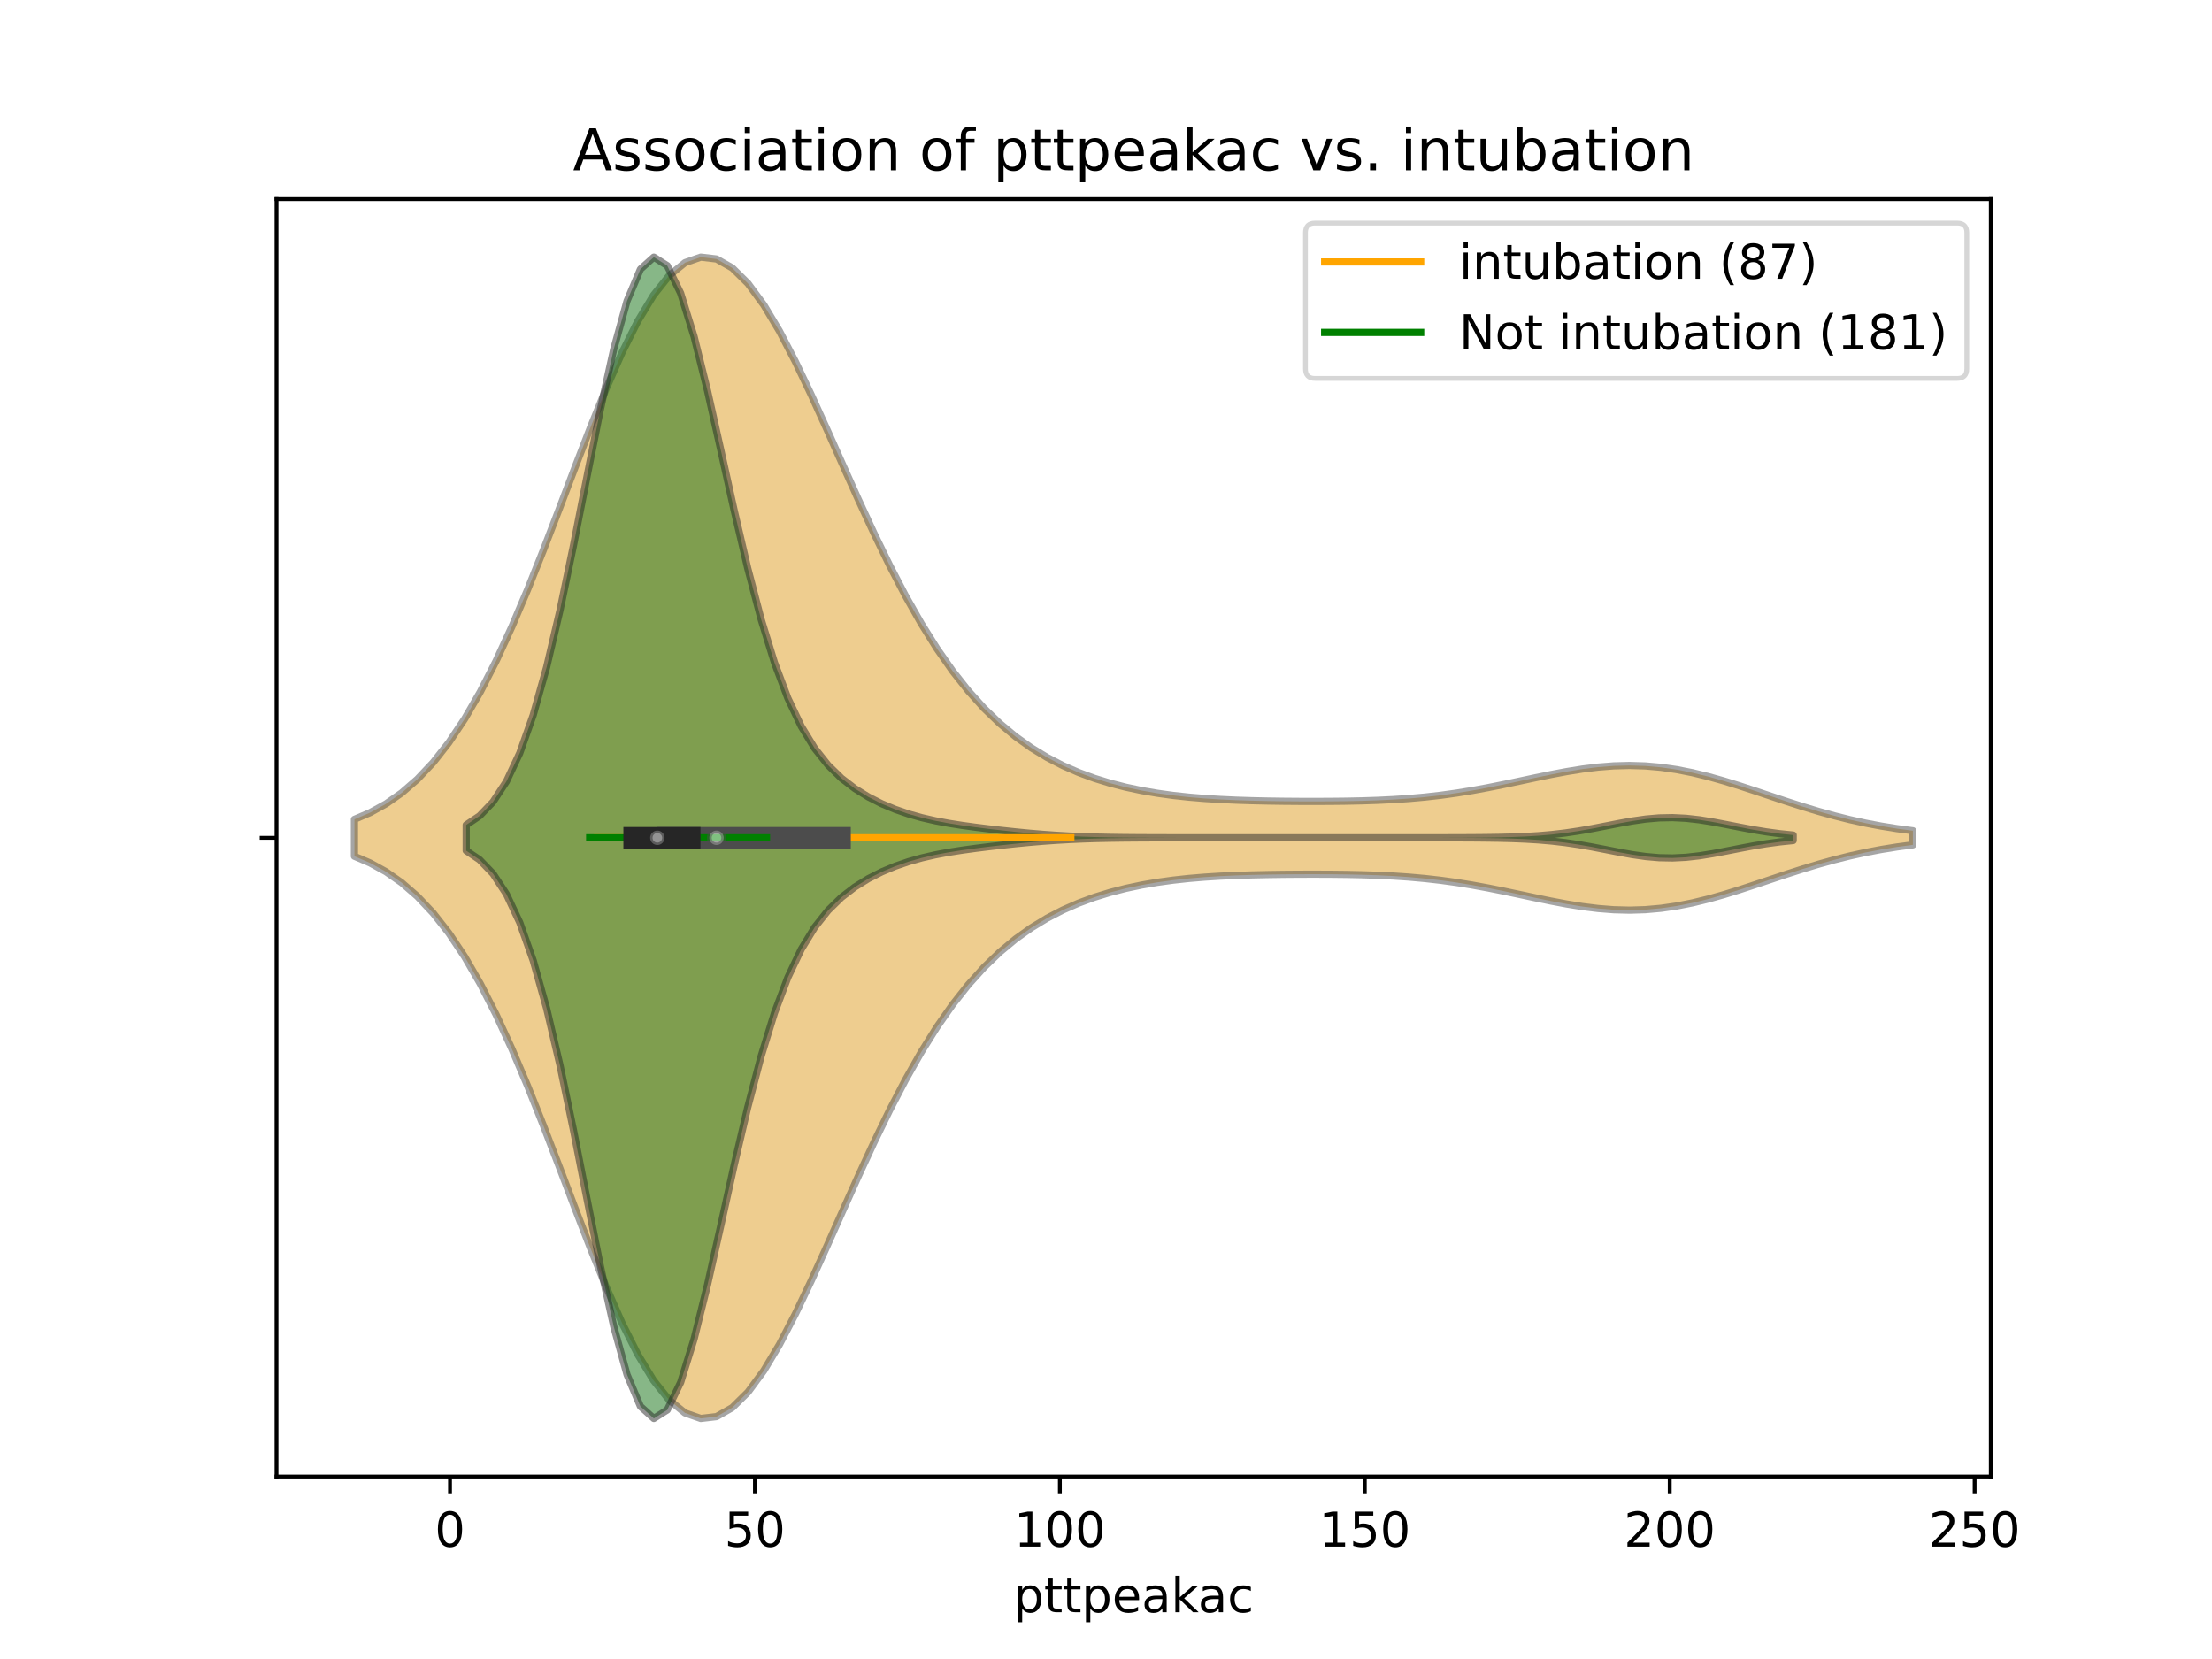 <?xml version="1.0" encoding="utf-8" standalone="no"?>
<!DOCTYPE svg PUBLIC "-//W3C//DTD SVG 1.1//EN"
  "http://www.w3.org/Graphics/SVG/1.1/DTD/svg11.dtd">
<!-- Created with matplotlib (https://matplotlib.org/) -->
<svg height="345.6pt" version="1.1" viewBox="0 0 460.8 345.6" width="460.8pt" xmlns="http://www.w3.org/2000/svg" xmlns:xlink="http://www.w3.org/1999/xlink">
 <defs>
  <style type="text/css">
*{stroke-linecap:butt;stroke-linejoin:round;}
  </style>
 </defs>
 <g id="figure_1">
  <g id="patch_1">
   <path d="M 0 345.6 
L 460.8 345.6 
L 460.8 0 
L 0 0 
z
" style="fill:#ffffff;"/>
  </g>
  <g id="axes_1">
   <g id="patch_2">
    <path d="M 57.6 307.584 
L 414.72 307.584 
L 414.72 41.472 
L 57.6 41.472 
z
" style="fill:#ffffff;"/>
   </g>
   <g id="PolyCollection_1">
    <defs>
     <path d="M 73.833 -167.226 
L 73.833 -174.918 
L 77.112 -176.323 
L 80.391 -178.133 
L 83.671 -180.424 
L 86.95 -183.273 
L 90.229 -186.752 
L 93.509 -190.923 
L 96.788 -195.832 
L 100.067 -201.498 
L 103.347 -207.913 
L 106.626 -215.029 
L 109.905 -222.759 
L 113.185 -230.972 
L 116.464 -239.495 
L 119.743 -248.119 
L 123.023 -256.607 
L 126.302 -264.703 
L 129.581 -272.148 
L 132.861 -278.691 
L 136.14 -284.109 
L 139.42 -288.218 
L 142.699 -290.884 
L 145.978 -292.032 
L 149.258 -291.65 
L 152.537 -289.788 
L 155.816 -286.552 
L 159.096 -282.1 
L 162.375 -276.623 
L 165.654 -270.339 
L 168.934 -263.479 
L 172.213 -256.267 
L 175.492 -248.918 
L 178.772 -241.622 
L 182.051 -234.544 
L 185.33 -227.811 
L 188.61 -221.522 
L 191.889 -215.741 
L 195.168 -210.501 
L 198.448 -205.812 
L 201.727 -201.664 
L 205.006 -198.03 
L 208.286 -194.872 
L 211.565 -192.146 
L 214.844 -189.809 
L 218.124 -187.813 
L 221.403 -186.116 
L 224.682 -184.68 
L 227.962 -183.469 
L 231.241 -182.455 
L 234.52 -181.612 
L 237.8 -180.917 
L 241.079 -180.352 
L 244.358 -179.899 
L 247.638 -179.543 
L 250.917 -179.269 
L 254.196 -179.063 
L 257.476 -178.913 
L 260.755 -178.806 
L 264.034 -178.734 
L 267.314 -178.687 
L 270.593 -178.661 
L 273.872 -178.654 
L 277.152 -178.666 
L 280.431 -178.702 
L 283.71 -178.77 
L 286.99 -178.878 
L 290.269 -179.038 
L 293.548 -179.26 
L 296.828 -179.554 
L 300.107 -179.926 
L 303.386 -180.38 
L 306.666 -180.913 
L 309.945 -181.516 
L 313.224 -182.173 
L 316.504 -182.865 
L 319.783 -183.565 
L 323.062 -184.241 
L 326.342 -184.861 
L 329.621 -185.39 
L 332.9 -185.797 
L 336.18 -186.055 
L 339.459 -186.141 
L 342.739 -186.042 
L 346.018 -185.753 
L 349.297 -185.277 
L 352.577 -184.629 
L 355.856 -183.829 
L 359.135 -182.905 
L 362.415 -181.888 
L 365.694 -180.813 
L 368.973 -179.714 
L 372.253 -178.624 
L 375.532 -177.572 
L 378.811 -176.58 
L 382.091 -175.668 
L 385.37 -174.847 
L 388.649 -174.125 
L 391.929 -173.502 
L 395.208 -172.976 
L 398.487 -172.54 
L 398.487 -169.604 
L 398.487 -169.604 
L 395.208 -169.168 
L 391.929 -168.642 
L 388.649 -168.019 
L 385.37 -167.297 
L 382.091 -166.476 
L 378.811 -165.564 
L 375.532 -164.572 
L 372.253 -163.52 
L 368.973 -162.43 
L 365.694 -161.331 
L 362.415 -160.256 
L 359.135 -159.239 
L 355.856 -158.315 
L 352.577 -157.515 
L 349.297 -156.867 
L 346.018 -156.391 
L 342.739 -156.102 
L 339.459 -156.003 
L 336.18 -156.089 
L 332.9 -156.347 
L 329.621 -156.754 
L 326.342 -157.283 
L 323.062 -157.903 
L 319.783 -158.579 
L 316.504 -159.279 
L 313.224 -159.971 
L 309.945 -160.628 
L 306.666 -161.231 
L 303.386 -161.764 
L 300.107 -162.218 
L 296.828 -162.59 
L 293.548 -162.884 
L 290.269 -163.106 
L 286.99 -163.266 
L 283.71 -163.374 
L 280.431 -163.442 
L 277.152 -163.478 
L 273.872 -163.49 
L 270.593 -163.483 
L 267.314 -163.457 
L 264.034 -163.41 
L 260.755 -163.338 
L 257.476 -163.231 
L 254.196 -163.081 
L 250.917 -162.875 
L 247.638 -162.601 
L 244.358 -162.245 
L 241.079 -161.792 
L 237.8 -161.227 
L 234.52 -160.532 
L 231.241 -159.689 
L 227.962 -158.675 
L 224.682 -157.464 
L 221.403 -156.028 
L 218.124 -154.331 
L 214.844 -152.335 
L 211.565 -149.998 
L 208.286 -147.272 
L 205.006 -144.114 
L 201.727 -140.48 
L 198.448 -136.332 
L 195.168 -131.643 
L 191.889 -126.403 
L 188.61 -120.622 
L 185.33 -114.333 
L 182.051 -107.6 
L 178.772 -100.522 
L 175.492 -93.226 
L 172.213 -85.877 
L 168.934 -78.665 
L 165.654 -71.805 
L 162.375 -65.521 
L 159.096 -60.044 
L 155.816 -55.592 
L 152.537 -52.356 
L 149.258 -50.494 
L 145.978 -50.112 
L 142.699 -51.26 
L 139.42 -53.926 
L 136.14 -58.035 
L 132.861 -63.453 
L 129.581 -69.996 
L 126.302 -77.441 
L 123.023 -85.537 
L 119.743 -94.025 
L 116.464 -102.649 
L 113.185 -111.172 
L 109.905 -119.385 
L 106.626 -127.115 
L 103.347 -134.231 
L 100.067 -140.646 
L 96.788 -146.312 
L 93.509 -151.221 
L 90.229 -155.392 
L 86.95 -158.871 
L 83.671 -161.72 
L 80.391 -164.011 
L 77.112 -165.821 
L 73.833 -167.226 
z
" id="m6451d2b47d" style="stroke:#4c4c4c;stroke-opacity:0.5;stroke-width:1.5;"/>
    </defs>
    <g clip-path="url(#p808a0312ac)">
     <use style="fill:#df9c20;fill-opacity:0.5;stroke:#4c4c4c;stroke-opacity:0.5;stroke-width:1.5;" x="0" xlink:href="#m6451d2b47d" y="345.6"/>
    </g>
   </g>
   <g id="PolyCollection_2">
    <defs>
     <path d="M 97.115 -168.393 
L 97.115 -173.751 
L 99.907 -175.64 
L 102.699 -178.544 
L 105.492 -182.801 
L 108.284 -188.744 
L 111.076 -196.64 
L 113.869 -206.6 
L 116.661 -218.502 
L 119.453 -231.929 
L 122.246 -246.148 
L 125.038 -260.156 
L 127.83 -272.794 
L 130.623 -282.907 
L 133.415 -289.525 
L 136.207 -292.032 
L 138.999 -290.261 
L 141.792 -284.519 
L 144.584 -275.519 
L 147.376 -264.246 
L 150.169 -251.791 
L 152.961 -239.182 
L 155.753 -227.263 
L 158.546 -216.618 
L 161.338 -207.557 
L 164.13 -200.146 
L 166.923 -194.271 
L 169.715 -189.709 
L 172.507 -186.193 
L 175.3 -183.467 
L 178.092 -181.319 
L 180.884 -179.588 
L 183.676 -178.171 
L 186.469 -177.002 
L 189.261 -176.04 
L 192.053 -175.254 
L 194.846 -174.615 
L 197.638 -174.092 
L 200.43 -173.653 
L 203.223 -173.27 
L 206.015 -172.924 
L 208.807 -172.602 
L 211.6 -172.304 
L 214.392 -172.033 
L 217.184 -171.796 
L 219.977 -171.596 
L 222.769 -171.436 
L 225.561 -171.314 
L 228.353 -171.226 
L 231.146 -171.166 
L 233.938 -171.126 
L 236.73 -171.102 
L 239.523 -171.088 
L 242.315 -171.08 
L 245.107 -171.076 
L 247.9 -171.074 
L 250.692 -171.073 
L 253.484 -171.072 
L 256.277 -171.072 
L 259.069 -171.072 
L 261.861 -171.072 
L 264.653 -171.072 
L 267.446 -171.072 
L 270.238 -171.072 
L 273.03 -171.072 
L 275.823 -171.072 
L 278.615 -171.072 
L 281.407 -171.072 
L 284.2 -171.072 
L 286.992 -171.072 
L 289.784 -171.072 
L 292.577 -171.072 
L 295.369 -171.073 
L 298.161 -171.074 
L 300.954 -171.077 
L 303.746 -171.084 
L 306.538 -171.096 
L 309.33 -171.12 
L 312.123 -171.161 
L 314.915 -171.231 
L 317.707 -171.343 
L 320.5 -171.512 
L 323.292 -171.753 
L 326.084 -172.079 
L 328.877 -172.492 
L 331.669 -172.982 
L 334.461 -173.522 
L 337.254 -174.071 
L 340.046 -174.574 
L 342.838 -174.973 
L 345.63 -175.218 
L 348.423 -175.274 
L 351.215 -175.136 
L 354.007 -174.821 
L 356.8 -174.371 
L 359.592 -173.841 
L 362.384 -173.29 
L 365.177 -172.766 
L 367.969 -172.307 
L 370.761 -171.93 
L 373.554 -171.641 
L 373.554 -170.503 
L 373.554 -170.503 
L 370.761 -170.214 
L 367.969 -169.837 
L 365.177 -169.378 
L 362.384 -168.854 
L 359.592 -168.303 
L 356.8 -167.773 
L 354.007 -167.323 
L 351.215 -167.008 
L 348.423 -166.87 
L 345.63 -166.926 
L 342.838 -167.171 
L 340.046 -167.57 
L 337.254 -168.073 
L 334.461 -168.622 
L 331.669 -169.162 
L 328.877 -169.652 
L 326.084 -170.065 
L 323.292 -170.391 
L 320.5 -170.632 
L 317.707 -170.801 
L 314.915 -170.913 
L 312.123 -170.983 
L 309.33 -171.024 
L 306.538 -171.048 
L 303.746 -171.06 
L 300.954 -171.067 
L 298.161 -171.07 
L 295.369 -171.071 
L 292.577 -171.072 
L 289.784 -171.072 
L 286.992 -171.072 
L 284.2 -171.072 
L 281.407 -171.072 
L 278.615 -171.072 
L 275.823 -171.072 
L 273.03 -171.072 
L 270.238 -171.072 
L 267.446 -171.072 
L 264.653 -171.072 
L 261.861 -171.072 
L 259.069 -171.072 
L 256.277 -171.072 
L 253.484 -171.072 
L 250.692 -171.071 
L 247.9 -171.07 
L 245.107 -171.068 
L 242.315 -171.064 
L 239.523 -171.056 
L 236.73 -171.042 
L 233.938 -171.018 
L 231.146 -170.978 
L 228.353 -170.918 
L 225.561 -170.83 
L 222.769 -170.708 
L 219.977 -170.548 
L 217.184 -170.348 
L 214.392 -170.111 
L 211.6 -169.84 
L 208.807 -169.542 
L 206.015 -169.22 
L 203.223 -168.874 
L 200.43 -168.491 
L 197.638 -168.052 
L 194.846 -167.529 
L 192.053 -166.89 
L 189.261 -166.104 
L 186.469 -165.142 
L 183.676 -163.973 
L 180.884 -162.556 
L 178.092 -160.825 
L 175.3 -158.677 
L 172.507 -155.951 
L 169.715 -152.435 
L 166.923 -147.873 
L 164.13 -141.998 
L 161.338 -134.587 
L 158.546 -125.526 
L 155.753 -114.881 
L 152.961 -102.962 
L 150.169 -90.353 
L 147.376 -77.898 
L 144.584 -66.625 
L 141.792 -57.625 
L 138.999 -51.883 
L 136.207 -50.112 
L 133.415 -52.619 
L 130.623 -59.237 
L 127.83 -69.35 
L 125.038 -81.988 
L 122.246 -95.996 
L 119.453 -110.215 
L 116.661 -123.642 
L 113.869 -135.544 
L 111.076 -145.504 
L 108.284 -153.4 
L 105.492 -159.343 
L 102.699 -163.6 
L 99.907 -166.504 
L 97.115 -168.393 
z
" id="mb7825c5e3d" style="stroke:#262626;stroke-opacity:0.5;stroke-width:1.5;"/>
    </defs>
    <g clip-path="url(#p808a0312ac)">
     <use style="fill:#107010;fill-opacity:0.5;stroke:#262626;stroke-opacity:0.5;stroke-width:1.5;" x="0" xlink:href="#mb7825c5e3d" y="345.6"/>
    </g>
   </g>
   <g id="matplotlib.axis_1">
    <g id="xtick_1">
     <g id="line2d_1">
      <defs>
       <path d="M 0 0 
L 0 3.5 
" id="m4577ac0c72" style="stroke:#000000;stroke-width:0.8;"/>
      </defs>
      <g>
       <use style="stroke:#000000;stroke-width:0.8;" x="93.743" xlink:href="#m4577ac0c72" y="307.584"/>
      </g>
     </g>
     <g id="text_1">
      <!-- 0 -->
      <defs>
       <path d="M 31.781 66.406 
Q 24.172 66.406 20.328 58.906 
Q 16.5 51.422 16.5 36.375 
Q 16.5 21.391 20.328 13.891 
Q 24.172 6.391 31.781 6.391 
Q 39.453 6.391 43.281 13.891 
Q 47.125 21.391 47.125 36.375 
Q 47.125 51.422 43.281 58.906 
Q 39.453 66.406 31.781 66.406 
z
M 31.781 74.219 
Q 44.047 74.219 50.516 64.516 
Q 56.984 54.828 56.984 36.375 
Q 56.984 17.969 50.516 8.266 
Q 44.047 -1.422 31.781 -1.422 
Q 19.531 -1.422 13.062 8.266 
Q 6.594 17.969 6.594 36.375 
Q 6.594 54.828 13.062 64.516 
Q 19.531 74.219 31.781 74.219 
z
" id="DejaVuSans-48"/>
      </defs>
      <g transform="translate(90.562 322.182)scale(0.1 -0.1)">
       <use xlink:href="#DejaVuSans-48"/>
      </g>
     </g>
    </g>
    <g id="xtick_2">
     <g id="line2d_2">
      <g>
       <use style="stroke:#000000;stroke-width:0.8;" x="157.265" xlink:href="#m4577ac0c72" y="307.584"/>
      </g>
     </g>
     <g id="text_2">
      <!-- 50 -->
      <defs>
       <path d="M 10.797 72.906 
L 49.516 72.906 
L 49.516 64.594 
L 19.828 64.594 
L 19.828 46.734 
Q 21.969 47.469 24.109 47.828 
Q 26.266 48.188 28.422 48.188 
Q 40.625 48.188 47.75 41.5 
Q 54.891 34.812 54.891 23.391 
Q 54.891 11.625 47.562 5.094 
Q 40.234 -1.422 26.906 -1.422 
Q 22.312 -1.422 17.547 -0.641 
Q 12.797 0.141 7.719 1.703 
L 7.719 11.625 
Q 12.109 9.234 16.797 8.062 
Q 21.484 6.891 26.703 6.891 
Q 35.156 6.891 40.078 11.328 
Q 45.016 15.766 45.016 23.391 
Q 45.016 31 40.078 35.438 
Q 35.156 39.891 26.703 39.891 
Q 22.75 39.891 18.812 39.016 
Q 14.891 38.141 10.797 36.281 
z
" id="DejaVuSans-53"/>
      </defs>
      <g transform="translate(150.903 322.182)scale(0.1 -0.1)">
       <use xlink:href="#DejaVuSans-53"/>
       <use x="63.623" xlink:href="#DejaVuSans-48"/>
      </g>
     </g>
    </g>
    <g id="xtick_3">
     <g id="line2d_3">
      <g>
       <use style="stroke:#000000;stroke-width:0.8;" x="220.788" xlink:href="#m4577ac0c72" y="307.584"/>
      </g>
     </g>
     <g id="text_3">
      <!-- 100 -->
      <defs>
       <path d="M 12.406 8.297 
L 28.516 8.297 
L 28.516 63.922 
L 10.984 60.406 
L 10.984 69.391 
L 28.422 72.906 
L 38.281 72.906 
L 38.281 8.297 
L 54.391 8.297 
L 54.391 0 
L 12.406 0 
z
" id="DejaVuSans-49"/>
      </defs>
      <g transform="translate(211.244 322.182)scale(0.1 -0.1)">
       <use xlink:href="#DejaVuSans-49"/>
       <use x="63.623" xlink:href="#DejaVuSans-48"/>
       <use x="127.246" xlink:href="#DejaVuSans-48"/>
      </g>
     </g>
    </g>
    <g id="xtick_4">
     <g id="line2d_4">
      <g>
       <use style="stroke:#000000;stroke-width:0.8;" x="284.31" xlink:href="#m4577ac0c72" y="307.584"/>
      </g>
     </g>
     <g id="text_4">
      <!-- 150 -->
      <g transform="translate(274.766 322.182)scale(0.1 -0.1)">
       <use xlink:href="#DejaVuSans-49"/>
       <use x="63.623" xlink:href="#DejaVuSans-53"/>
       <use x="127.246" xlink:href="#DejaVuSans-48"/>
      </g>
     </g>
    </g>
    <g id="xtick_5">
     <g id="line2d_5">
      <g>
       <use style="stroke:#000000;stroke-width:0.8;" x="347.832" xlink:href="#m4577ac0c72" y="307.584"/>
      </g>
     </g>
     <g id="text_5">
      <!-- 200 -->
      <defs>
       <path d="M 19.188 8.297 
L 53.609 8.297 
L 53.609 0 
L 7.328 0 
L 7.328 8.297 
Q 12.938 14.109 22.625 23.891 
Q 32.328 33.688 34.812 36.531 
Q 39.547 41.844 41.422 45.531 
Q 43.312 49.219 43.312 52.781 
Q 43.312 58.594 39.234 62.25 
Q 35.156 65.922 28.609 65.922 
Q 23.969 65.922 18.812 64.312 
Q 13.672 62.703 7.812 59.422 
L 7.812 69.391 
Q 13.766 71.781 18.938 73 
Q 24.125 74.219 28.422 74.219 
Q 39.75 74.219 46.484 68.547 
Q 53.219 62.891 53.219 53.422 
Q 53.219 48.922 51.531 44.891 
Q 49.859 40.875 45.406 35.406 
Q 44.188 33.984 37.641 27.219 
Q 31.109 20.453 19.188 8.297 
z
" id="DejaVuSans-50"/>
      </defs>
      <g transform="translate(338.288 322.182)scale(0.1 -0.1)">
       <use xlink:href="#DejaVuSans-50"/>
       <use x="63.623" xlink:href="#DejaVuSans-48"/>
       <use x="127.246" xlink:href="#DejaVuSans-48"/>
      </g>
     </g>
    </g>
    <g id="xtick_6">
     <g id="line2d_6">
      <g>
       <use style="stroke:#000000;stroke-width:0.8;" x="411.354" xlink:href="#m4577ac0c72" y="307.584"/>
      </g>
     </g>
     <g id="text_6">
      <!-- 250 -->
      <g transform="translate(401.81 322.182)scale(0.1 -0.1)">
       <use xlink:href="#DejaVuSans-50"/>
       <use x="63.623" xlink:href="#DejaVuSans-53"/>
       <use x="127.246" xlink:href="#DejaVuSans-48"/>
      </g>
     </g>
    </g>
    <g id="text_7">
     <!-- pttpeakac -->
     <defs>
      <path d="M 18.109 8.203 
L 18.109 -20.797 
L 9.078 -20.797 
L 9.078 54.688 
L 18.109 54.688 
L 18.109 46.391 
Q 20.953 51.266 25.266 53.625 
Q 29.594 56 35.594 56 
Q 45.562 56 51.781 48.094 
Q 58.016 40.188 58.016 27.297 
Q 58.016 14.406 51.781 6.484 
Q 45.562 -1.422 35.594 -1.422 
Q 29.594 -1.422 25.266 0.953 
Q 20.953 3.328 18.109 8.203 
z
M 48.688 27.297 
Q 48.688 37.203 44.609 42.844 
Q 40.531 48.484 33.406 48.484 
Q 26.266 48.484 22.188 42.844 
Q 18.109 37.203 18.109 27.297 
Q 18.109 17.391 22.188 11.75 
Q 26.266 6.109 33.406 6.109 
Q 40.531 6.109 44.609 11.75 
Q 48.688 17.391 48.688 27.297 
z
" id="DejaVuSans-112"/>
      <path d="M 18.312 70.219 
L 18.312 54.688 
L 36.812 54.688 
L 36.812 47.703 
L 18.312 47.703 
L 18.312 18.016 
Q 18.312 11.328 20.141 9.422 
Q 21.969 7.516 27.594 7.516 
L 36.812 7.516 
L 36.812 0 
L 27.594 0 
Q 17.188 0 13.234 3.875 
Q 9.281 7.766 9.281 18.016 
L 9.281 47.703 
L 2.688 47.703 
L 2.688 54.688 
L 9.281 54.688 
L 9.281 70.219 
z
" id="DejaVuSans-116"/>
      <path d="M 56.203 29.594 
L 56.203 25.203 
L 14.891 25.203 
Q 15.484 15.922 20.484 11.062 
Q 25.484 6.203 34.422 6.203 
Q 39.594 6.203 44.453 7.469 
Q 49.312 8.734 54.109 11.281 
L 54.109 2.781 
Q 49.266 0.734 44.188 -0.344 
Q 39.109 -1.422 33.891 -1.422 
Q 20.797 -1.422 13.156 6.188 
Q 5.516 13.812 5.516 26.812 
Q 5.516 40.234 12.766 48.109 
Q 20.016 56 32.328 56 
Q 43.359 56 49.781 48.891 
Q 56.203 41.797 56.203 29.594 
z
M 47.219 32.234 
Q 47.125 39.594 43.094 43.984 
Q 39.062 48.391 32.422 48.391 
Q 24.906 48.391 20.391 44.141 
Q 15.875 39.891 15.188 32.172 
z
" id="DejaVuSans-101"/>
      <path d="M 34.281 27.484 
Q 23.391 27.484 19.188 25 
Q 14.984 22.516 14.984 16.5 
Q 14.984 11.719 18.141 8.906 
Q 21.297 6.109 26.703 6.109 
Q 34.188 6.109 38.703 11.406 
Q 43.219 16.703 43.219 25.484 
L 43.219 27.484 
z
M 52.203 31.203 
L 52.203 0 
L 43.219 0 
L 43.219 8.297 
Q 40.141 3.328 35.547 0.953 
Q 30.953 -1.422 24.312 -1.422 
Q 15.922 -1.422 10.953 3.297 
Q 6 8.016 6 15.922 
Q 6 25.141 12.172 29.828 
Q 18.359 34.516 30.609 34.516 
L 43.219 34.516 
L 43.219 35.406 
Q 43.219 41.609 39.141 45 
Q 35.062 48.391 27.688 48.391 
Q 23 48.391 18.547 47.266 
Q 14.109 46.141 10.016 43.891 
L 10.016 52.203 
Q 14.938 54.109 19.578 55.047 
Q 24.219 56 28.609 56 
Q 40.484 56 46.344 49.844 
Q 52.203 43.703 52.203 31.203 
z
" id="DejaVuSans-97"/>
      <path d="M 9.078 75.984 
L 18.109 75.984 
L 18.109 31.109 
L 44.922 54.688 
L 56.391 54.688 
L 27.391 29.109 
L 57.625 0 
L 45.906 0 
L 18.109 26.703 
L 18.109 0 
L 9.078 0 
z
" id="DejaVuSans-107"/>
      <path d="M 48.781 52.594 
L 48.781 44.188 
Q 44.969 46.297 41.141 47.344 
Q 37.312 48.391 33.406 48.391 
Q 24.656 48.391 19.812 42.844 
Q 14.984 37.312 14.984 27.297 
Q 14.984 17.281 19.812 11.734 
Q 24.656 6.203 33.406 6.203 
Q 37.312 6.203 41.141 7.25 
Q 44.969 8.297 48.781 10.406 
L 48.781 2.094 
Q 45.016 0.344 40.984 -0.531 
Q 36.969 -1.422 32.422 -1.422 
Q 20.062 -1.422 12.781 6.344 
Q 5.516 14.109 5.516 27.297 
Q 5.516 40.672 12.859 48.328 
Q 20.219 56 33.016 56 
Q 37.156 56 41.109 55.141 
Q 45.062 54.297 48.781 52.594 
z
" id="DejaVuSans-99"/>
     </defs>
     <g transform="translate(211.13 335.861)scale(0.1 -0.1)">
      <use xlink:href="#DejaVuSans-112"/>
      <use x="63.477" xlink:href="#DejaVuSans-116"/>
      <use x="102.686" xlink:href="#DejaVuSans-116"/>
      <use x="141.895" xlink:href="#DejaVuSans-112"/>
      <use x="205.371" xlink:href="#DejaVuSans-101"/>
      <use x="266.895" xlink:href="#DejaVuSans-97"/>
      <use x="328.174" xlink:href="#DejaVuSans-107"/>
      <use x="384.334" xlink:href="#DejaVuSans-97"/>
      <use x="445.613" xlink:href="#DejaVuSans-99"/>
     </g>
    </g>
   </g>
   <g id="matplotlib.axis_2">
    <g id="ytick_1">
     <g id="line2d_7">
      <defs>
       <path d="M 0 0 
L -3.5 0 
" id="mc5fbe66480" style="stroke:#000000;stroke-width:0.8;"/>
      </defs>
      <g>
       <use style="stroke:#000000;stroke-width:0.8;" x="57.6" xlink:href="#mc5fbe66480" y="174.528"/>
      </g>
     </g>
    </g>
   </g>
   <g id="line2d_8">
    <path clip-path="url(#p808a0312ac)" d="M 124.488 174.528 
L 223.074 174.528 
" style="fill:none;stroke:#ffa500;stroke-linecap:square;stroke-width:1.5;"/>
   </g>
   <g id="line2d_9">
    <path clip-path="url(#p808a0312ac)" d="M 139.098 174.528 
L 174.988 174.528 
" style="fill:none;stroke:#4c4c4c;stroke-linecap:square;stroke-width:4.5;"/>
   </g>
   <g id="line2d_10">
    <path clip-path="url(#p808a0312ac)" d="M 122.837 174.528 
L 159.679 174.528 
" style="fill:none;stroke:#008000;stroke-linecap:square;stroke-width:1.5;"/>
   </g>
   <g id="line2d_11">
    <path clip-path="url(#p808a0312ac)" d="M 132.111 174.528 
L 143.672 174.528 
" style="fill:none;stroke:#262626;stroke-linecap:square;stroke-width:4.5;"/>
   </g>
   <g id="patch_3">
    <path d="M 57.6 307.584 
L 57.6 41.472 
" style="fill:none;stroke:#000000;stroke-linecap:square;stroke-linejoin:miter;stroke-width:0.8;"/>
   </g>
   <g id="patch_4">
    <path d="M 414.72 307.584 
L 414.72 41.472 
" style="fill:none;stroke:#000000;stroke-linecap:square;stroke-linejoin:miter;stroke-width:0.8;"/>
   </g>
   <g id="patch_5">
    <path d="M 57.6 307.584 
L 414.72 307.584 
" style="fill:none;stroke:#000000;stroke-linecap:square;stroke-linejoin:miter;stroke-width:0.8;"/>
   </g>
   <g id="patch_6">
    <path d="M 57.6 41.472 
L 414.72 41.472 
" style="fill:none;stroke:#000000;stroke-linecap:square;stroke-linejoin:miter;stroke-width:0.8;"/>
   </g>
   <g id="PathCollection_1">
    <defs>
     <path d="M 0 1.5 
C 0.398 1.5 0.779 1.342 1.061 1.061 
C 1.342 0.779 1.5 0.398 1.5 0 
C 1.5 -0.398 1.342 -0.779 1.061 -1.061 
C 0.779 -1.342 0.398 -1.5 0 -1.5 
C -0.398 -1.5 -0.779 -1.342 -1.061 -1.061 
C -1.342 -0.779 -1.5 -0.398 -1.5 0 
C -1.5 0.398 -1.342 0.779 -1.061 1.061 
C -0.779 1.342 -0.398 1.5 0 1.5 
z
" id="mca47f6b13e" style="stroke:#4c4c4c;stroke-opacity:0.5;"/>
    </defs>
    <g clip-path="url(#p808a0312ac)">
     <use style="fill:#ffffff;fill-opacity:0.5;stroke:#4c4c4c;stroke-opacity:0.5;" x="149.262" xlink:href="#mca47f6b13e" y="174.528"/>
    </g>
   </g>
   <g id="PathCollection_2">
    <defs>
     <path d="M 0 1.5 
C 0.398 1.5 0.779 1.342 1.061 1.061 
C 1.342 0.779 1.5 0.398 1.5 0 
C 1.5 -0.398 1.342 -0.779 1.061 -1.061 
C 0.779 -1.342 0.398 -1.5 0 -1.5 
C -0.398 -1.5 -0.779 -1.342 -1.061 -1.061 
C -1.342 -0.779 -1.5 -0.398 -1.5 0 
C -1.5 0.398 -1.342 0.779 -1.061 1.061 
C -0.779 1.342 -0.398 1.5 0 1.5 
z
" id="mb919bc9fef" style="stroke:#262626;stroke-opacity:0.5;"/>
    </defs>
    <g clip-path="url(#p808a0312ac)">
     <use style="fill:#ffffff;fill-opacity:0.5;stroke:#262626;stroke-opacity:0.5;" x="136.938" xlink:href="#mb919bc9fef" y="174.528"/>
    </g>
   </g>
   <g id="text_8">
    <!-- Association of pttpeakac vs. intubation -->
    <defs>
     <path d="M 34.188 63.188 
L 20.797 26.906 
L 47.609 26.906 
z
M 28.609 72.906 
L 39.797 72.906 
L 67.578 0 
L 57.328 0 
L 50.688 18.703 
L 17.828 18.703 
L 11.188 0 
L 0.781 0 
z
" id="DejaVuSans-65"/>
     <path d="M 44.281 53.078 
L 44.281 44.578 
Q 40.484 46.531 36.375 47.5 
Q 32.281 48.484 27.875 48.484 
Q 21.188 48.484 17.844 46.438 
Q 14.5 44.391 14.5 40.281 
Q 14.5 37.156 16.891 35.375 
Q 19.281 33.594 26.516 31.984 
L 29.594 31.297 
Q 39.156 29.25 43.188 25.516 
Q 47.219 21.781 47.219 15.094 
Q 47.219 7.469 41.188 3.016 
Q 35.156 -1.422 24.609 -1.422 
Q 20.219 -1.422 15.453 -0.562 
Q 10.688 0.297 5.422 2 
L 5.422 11.281 
Q 10.406 8.688 15.234 7.391 
Q 20.062 6.109 24.812 6.109 
Q 31.156 6.109 34.562 8.281 
Q 37.984 10.453 37.984 14.406 
Q 37.984 18.062 35.516 20.016 
Q 33.062 21.969 24.703 23.781 
L 21.578 24.516 
Q 13.234 26.266 9.516 29.906 
Q 5.812 33.547 5.812 39.891 
Q 5.812 47.609 11.281 51.797 
Q 16.75 56 26.812 56 
Q 31.781 56 36.172 55.266 
Q 40.578 54.547 44.281 53.078 
z
" id="DejaVuSans-115"/>
     <path d="M 30.609 48.391 
Q 23.391 48.391 19.188 42.75 
Q 14.984 37.109 14.984 27.297 
Q 14.984 17.484 19.156 11.844 
Q 23.344 6.203 30.609 6.203 
Q 37.797 6.203 41.984 11.859 
Q 46.188 17.531 46.188 27.297 
Q 46.188 37.016 41.984 42.703 
Q 37.797 48.391 30.609 48.391 
z
M 30.609 56 
Q 42.328 56 49.016 48.375 
Q 55.719 40.766 55.719 27.297 
Q 55.719 13.875 49.016 6.219 
Q 42.328 -1.422 30.609 -1.422 
Q 18.844 -1.422 12.172 6.219 
Q 5.516 13.875 5.516 27.297 
Q 5.516 40.766 12.172 48.375 
Q 18.844 56 30.609 56 
z
" id="DejaVuSans-111"/>
     <path d="M 9.422 54.688 
L 18.406 54.688 
L 18.406 0 
L 9.422 0 
z
M 9.422 75.984 
L 18.406 75.984 
L 18.406 64.594 
L 9.422 64.594 
z
" id="DejaVuSans-105"/>
     <path d="M 54.891 33.016 
L 54.891 0 
L 45.906 0 
L 45.906 32.719 
Q 45.906 40.484 42.875 44.328 
Q 39.844 48.188 33.797 48.188 
Q 26.516 48.188 22.312 43.547 
Q 18.109 38.922 18.109 30.906 
L 18.109 0 
L 9.078 0 
L 9.078 54.688 
L 18.109 54.688 
L 18.109 46.188 
Q 21.344 51.125 25.703 53.562 
Q 30.078 56 35.797 56 
Q 45.219 56 50.047 50.172 
Q 54.891 44.344 54.891 33.016 
z
" id="DejaVuSans-110"/>
     <path id="DejaVuSans-32"/>
     <path d="M 37.109 75.984 
L 37.109 68.5 
L 28.516 68.5 
Q 23.688 68.5 21.797 66.547 
Q 19.922 64.594 19.922 59.516 
L 19.922 54.688 
L 34.719 54.688 
L 34.719 47.703 
L 19.922 47.703 
L 19.922 0 
L 10.891 0 
L 10.891 47.703 
L 2.297 47.703 
L 2.297 54.688 
L 10.891 54.688 
L 10.891 58.5 
Q 10.891 67.625 15.141 71.797 
Q 19.391 75.984 28.609 75.984 
z
" id="DejaVuSans-102"/>
     <path d="M 2.984 54.688 
L 12.5 54.688 
L 29.594 8.797 
L 46.688 54.688 
L 56.203 54.688 
L 35.688 0 
L 23.484 0 
z
" id="DejaVuSans-118"/>
     <path d="M 10.688 12.406 
L 21 12.406 
L 21 0 
L 10.688 0 
z
" id="DejaVuSans-46"/>
     <path d="M 8.5 21.578 
L 8.5 54.688 
L 17.484 54.688 
L 17.484 21.922 
Q 17.484 14.156 20.5 10.266 
Q 23.531 6.391 29.594 6.391 
Q 36.859 6.391 41.078 11.031 
Q 45.312 15.672 45.312 23.688 
L 45.312 54.688 
L 54.297 54.688 
L 54.297 0 
L 45.312 0 
L 45.312 8.406 
Q 42.047 3.422 37.719 1 
Q 33.406 -1.422 27.688 -1.422 
Q 18.266 -1.422 13.375 4.438 
Q 8.5 10.297 8.5 21.578 
z
M 31.109 56 
z
" id="DejaVuSans-117"/>
     <path d="M 48.688 27.297 
Q 48.688 37.203 44.609 42.844 
Q 40.531 48.484 33.406 48.484 
Q 26.266 48.484 22.188 42.844 
Q 18.109 37.203 18.109 27.297 
Q 18.109 17.391 22.188 11.75 
Q 26.266 6.109 33.406 6.109 
Q 40.531 6.109 44.609 11.75 
Q 48.688 17.391 48.688 27.297 
z
M 18.109 46.391 
Q 20.953 51.266 25.266 53.625 
Q 29.594 56 35.594 56 
Q 45.562 56 51.781 48.094 
Q 58.016 40.188 58.016 27.297 
Q 58.016 14.406 51.781 6.484 
Q 45.562 -1.422 35.594 -1.422 
Q 29.594 -1.422 25.266 0.953 
Q 20.953 3.328 18.109 8.203 
L 18.109 0 
L 9.078 0 
L 9.078 75.984 
L 18.109 75.984 
z
" id="DejaVuSans-98"/>
    </defs>
    <g transform="translate(119.363 35.472)scale(0.12 -0.12)">
     <use xlink:href="#DejaVuSans-65"/>
     <use x="68.408" xlink:href="#DejaVuSans-115"/>
     <use x="120.508" xlink:href="#DejaVuSans-115"/>
     <use x="172.607" xlink:href="#DejaVuSans-111"/>
     <use x="233.789" xlink:href="#DejaVuSans-99"/>
     <use x="288.77" xlink:href="#DejaVuSans-105"/>
     <use x="316.553" xlink:href="#DejaVuSans-97"/>
     <use x="377.832" xlink:href="#DejaVuSans-116"/>
     <use x="417.041" xlink:href="#DejaVuSans-105"/>
     <use x="444.824" xlink:href="#DejaVuSans-111"/>
     <use x="506.006" xlink:href="#DejaVuSans-110"/>
     <use x="569.385" xlink:href="#DejaVuSans-32"/>
     <use x="601.172" xlink:href="#DejaVuSans-111"/>
     <use x="662.354" xlink:href="#DejaVuSans-102"/>
     <use x="697.559" xlink:href="#DejaVuSans-32"/>
     <use x="729.346" xlink:href="#DejaVuSans-112"/>
     <use x="792.822" xlink:href="#DejaVuSans-116"/>
     <use x="832.031" xlink:href="#DejaVuSans-116"/>
     <use x="871.24" xlink:href="#DejaVuSans-112"/>
     <use x="934.717" xlink:href="#DejaVuSans-101"/>
     <use x="996.24" xlink:href="#DejaVuSans-97"/>
     <use x="1057.52" xlink:href="#DejaVuSans-107"/>
     <use x="1113.68" xlink:href="#DejaVuSans-97"/>
     <use x="1174.959" xlink:href="#DejaVuSans-99"/>
     <use x="1229.939" xlink:href="#DejaVuSans-32"/>
     <use x="1261.727" xlink:href="#DejaVuSans-118"/>
     <use x="1320.906" xlink:href="#DejaVuSans-115"/>
     <use x="1373.006" xlink:href="#DejaVuSans-46"/>
     <use x="1404.793" xlink:href="#DejaVuSans-32"/>
     <use x="1436.58" xlink:href="#DejaVuSans-105"/>
     <use x="1464.363" xlink:href="#DejaVuSans-110"/>
     <use x="1527.742" xlink:href="#DejaVuSans-116"/>
     <use x="1566.951" xlink:href="#DejaVuSans-117"/>
     <use x="1630.33" xlink:href="#DejaVuSans-98"/>
     <use x="1693.807" xlink:href="#DejaVuSans-97"/>
     <use x="1755.086" xlink:href="#DejaVuSans-116"/>
     <use x="1794.295" xlink:href="#DejaVuSans-105"/>
     <use x="1822.078" xlink:href="#DejaVuSans-111"/>
     <use x="1883.26" xlink:href="#DejaVuSans-110"/>
    </g>
   </g>
   <g id="legend_1">
    <g id="patch_7">
     <path d="M 273.948 78.828 
L 407.72 78.828 
Q 409.72 78.828 409.72 76.828 
L 409.72 48.472 
Q 409.72 46.472 407.72 46.472 
L 273.948 46.472 
Q 271.948 46.472 271.948 48.472 
L 271.948 76.828 
Q 271.948 78.828 273.948 78.828 
z
" style="fill:#ffffff;opacity:0.8;stroke:#cccccc;stroke-linejoin:miter;"/>
    </g>
    <g id="line2d_12">
     <path d="M 275.948 54.57 
L 295.948 54.57 
" style="fill:none;stroke:#ffa500;stroke-linecap:square;stroke-width:1.5;"/>
    </g>
    <g id="line2d_13"/>
    <g id="text_9">
     <!-- intubation (87) -->
     <defs>
      <path d="M 31 75.875 
Q 24.469 64.656 21.281 53.656 
Q 18.109 42.672 18.109 31.391 
Q 18.109 20.125 21.312 9.062 
Q 24.516 -2 31 -13.188 
L 23.188 -13.188 
Q 15.875 -1.703 12.234 9.375 
Q 8.594 20.453 8.594 31.391 
Q 8.594 42.281 12.203 53.312 
Q 15.828 64.359 23.188 75.875 
z
" id="DejaVuSans-40"/>
      <path d="M 31.781 34.625 
Q 24.75 34.625 20.719 30.859 
Q 16.703 27.094 16.703 20.516 
Q 16.703 13.922 20.719 10.156 
Q 24.75 6.391 31.781 6.391 
Q 38.812 6.391 42.859 10.172 
Q 46.922 13.969 46.922 20.516 
Q 46.922 27.094 42.891 30.859 
Q 38.875 34.625 31.781 34.625 
z
M 21.922 38.812 
Q 15.578 40.375 12.031 44.719 
Q 8.5 49.078 8.5 55.328 
Q 8.5 64.062 14.719 69.141 
Q 20.953 74.219 31.781 74.219 
Q 42.672 74.219 48.875 69.141 
Q 55.078 64.062 55.078 55.328 
Q 55.078 49.078 51.531 44.719 
Q 48 40.375 41.703 38.812 
Q 48.828 37.156 52.797 32.312 
Q 56.781 27.484 56.781 20.516 
Q 56.781 9.906 50.312 4.234 
Q 43.844 -1.422 31.781 -1.422 
Q 19.734 -1.422 13.25 4.234 
Q 6.781 9.906 6.781 20.516 
Q 6.781 27.484 10.781 32.312 
Q 14.797 37.156 21.922 38.812 
z
M 18.312 54.391 
Q 18.312 48.734 21.844 45.562 
Q 25.391 42.391 31.781 42.391 
Q 38.141 42.391 41.719 45.562 
Q 45.312 48.734 45.312 54.391 
Q 45.312 60.062 41.719 63.234 
Q 38.141 66.406 31.781 66.406 
Q 25.391 66.406 21.844 63.234 
Q 18.312 60.062 18.312 54.391 
z
" id="DejaVuSans-56"/>
      <path d="M 8.203 72.906 
L 55.078 72.906 
L 55.078 68.703 
L 28.609 0 
L 18.312 0 
L 43.219 64.594 
L 8.203 64.594 
z
" id="DejaVuSans-55"/>
      <path d="M 8.016 75.875 
L 15.828 75.875 
Q 23.141 64.359 26.781 53.312 
Q 30.422 42.281 30.422 31.391 
Q 30.422 20.453 26.781 9.375 
Q 23.141 -1.703 15.828 -13.188 
L 8.016 -13.188 
Q 14.5 -2 17.703 9.062 
Q 20.906 20.125 20.906 31.391 
Q 20.906 42.672 17.703 53.656 
Q 14.5 64.656 8.016 75.875 
z
" id="DejaVuSans-41"/>
     </defs>
     <g transform="translate(303.948 58.07)scale(0.1 -0.1)">
      <use xlink:href="#DejaVuSans-105"/>
      <use x="27.783" xlink:href="#DejaVuSans-110"/>
      <use x="91.162" xlink:href="#DejaVuSans-116"/>
      <use x="130.371" xlink:href="#DejaVuSans-117"/>
      <use x="193.75" xlink:href="#DejaVuSans-98"/>
      <use x="257.227" xlink:href="#DejaVuSans-97"/>
      <use x="318.506" xlink:href="#DejaVuSans-116"/>
      <use x="357.715" xlink:href="#DejaVuSans-105"/>
      <use x="385.498" xlink:href="#DejaVuSans-111"/>
      <use x="446.68" xlink:href="#DejaVuSans-110"/>
      <use x="510.059" xlink:href="#DejaVuSans-32"/>
      <use x="541.846" xlink:href="#DejaVuSans-40"/>
      <use x="580.859" xlink:href="#DejaVuSans-56"/>
      <use x="644.482" xlink:href="#DejaVuSans-55"/>
      <use x="708.105" xlink:href="#DejaVuSans-41"/>
     </g>
    </g>
    <g id="line2d_14">
     <path d="M 275.948 69.249 
L 295.948 69.249 
" style="fill:none;stroke:#008000;stroke-linecap:square;stroke-width:1.5;"/>
    </g>
    <g id="line2d_15"/>
    <g id="text_10">
     <!-- Not intubation (181) -->
     <defs>
      <path d="M 9.812 72.906 
L 23.094 72.906 
L 55.422 11.922 
L 55.422 72.906 
L 64.984 72.906 
L 64.984 0 
L 51.703 0 
L 19.391 60.984 
L 19.391 0 
L 9.812 0 
z
" id="DejaVuSans-78"/>
     </defs>
     <g transform="translate(303.948 72.749)scale(0.1 -0.1)">
      <use xlink:href="#DejaVuSans-78"/>
      <use x="74.805" xlink:href="#DejaVuSans-111"/>
      <use x="135.986" xlink:href="#DejaVuSans-116"/>
      <use x="175.195" xlink:href="#DejaVuSans-32"/>
      <use x="206.982" xlink:href="#DejaVuSans-105"/>
      <use x="234.766" xlink:href="#DejaVuSans-110"/>
      <use x="298.145" xlink:href="#DejaVuSans-116"/>
      <use x="337.354" xlink:href="#DejaVuSans-117"/>
      <use x="400.732" xlink:href="#DejaVuSans-98"/>
      <use x="464.209" xlink:href="#DejaVuSans-97"/>
      <use x="525.488" xlink:href="#DejaVuSans-116"/>
      <use x="564.697" xlink:href="#DejaVuSans-105"/>
      <use x="592.48" xlink:href="#DejaVuSans-111"/>
      <use x="653.662" xlink:href="#DejaVuSans-110"/>
      <use x="717.041" xlink:href="#DejaVuSans-32"/>
      <use x="748.828" xlink:href="#DejaVuSans-40"/>
      <use x="787.842" xlink:href="#DejaVuSans-49"/>
      <use x="851.465" xlink:href="#DejaVuSans-56"/>
      <use x="915.088" xlink:href="#DejaVuSans-49"/>
      <use x="978.711" xlink:href="#DejaVuSans-41"/>
     </g>
    </g>
   </g>
  </g>
 </g>
 <defs>
  <clipPath id="p808a0312ac">
   <rect height="266.112" width="357.12" x="57.6" y="41.472"/>
  </clipPath>
 </defs>
</svg>
